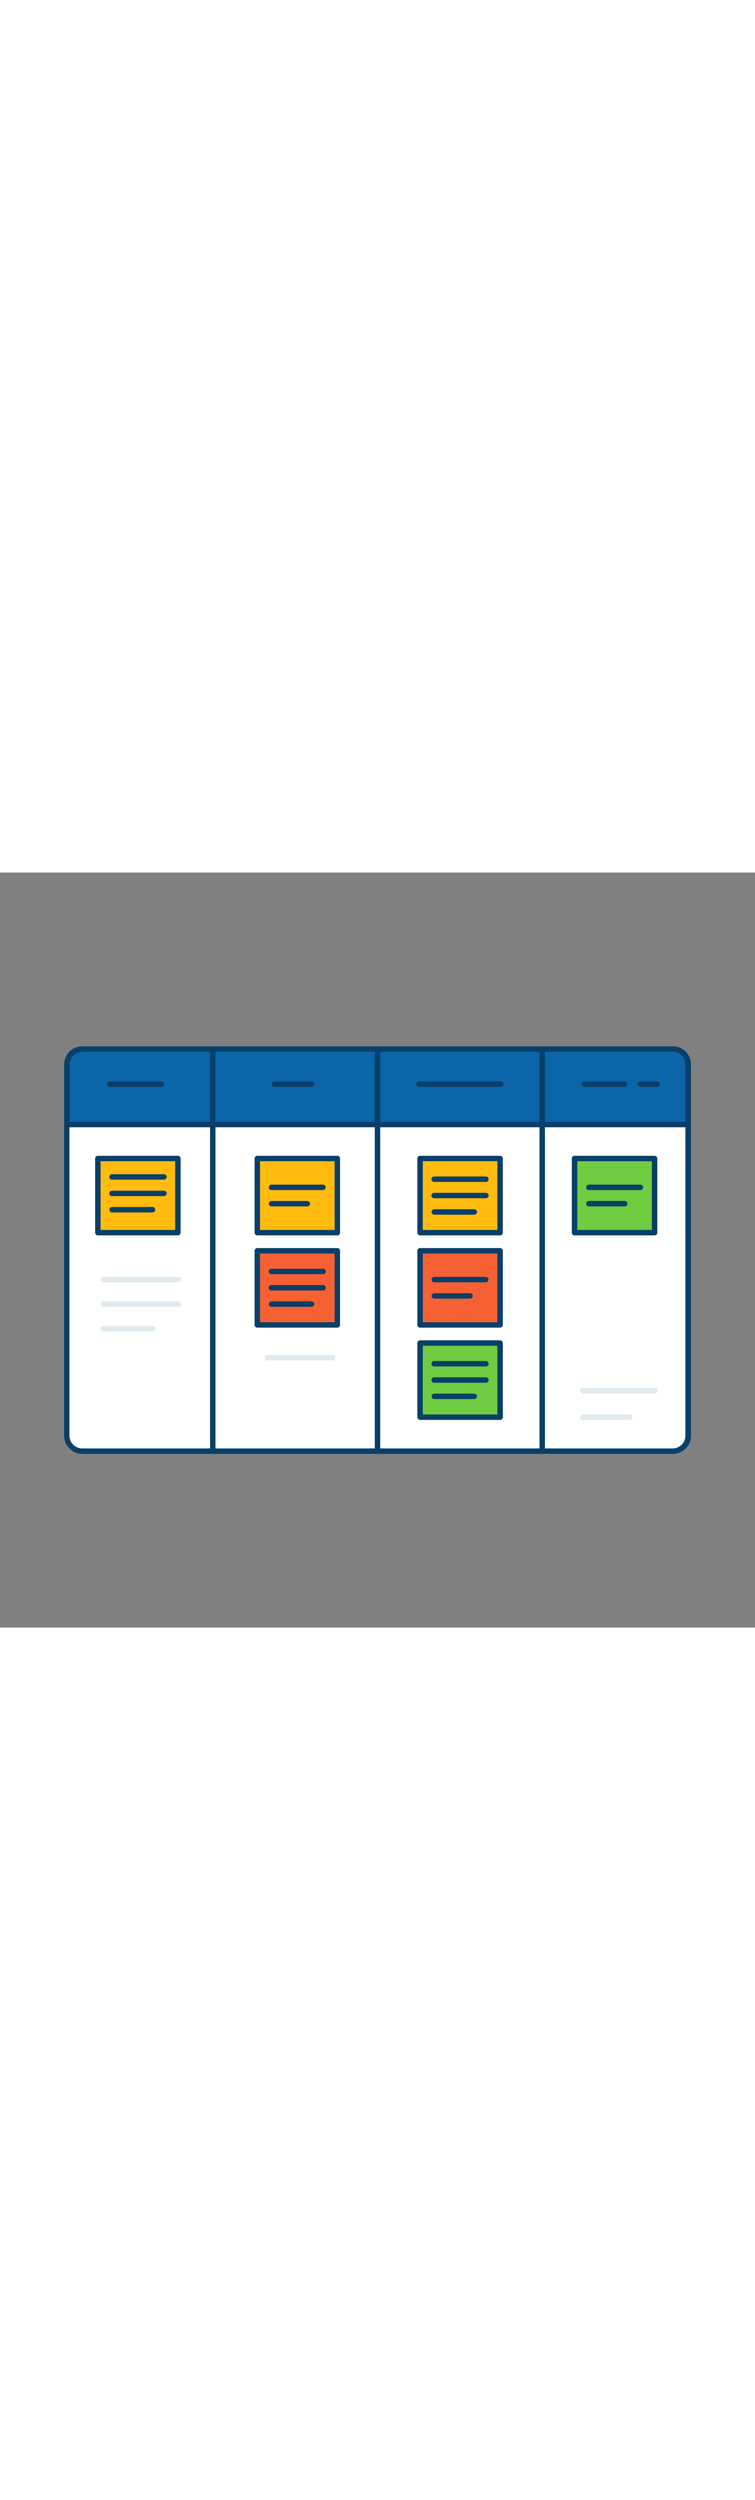 <svg version="1.1" id="Layer_1" xmlns="http://www.w3.org/2000/svg" xmlns:xlink="http://www.w3.org/1999/xlink" x="0px" y="0px" viewBox="0 0 500 500" style="width: 151px;" xml:space="preserve" data-imageid="scrum-board-84" imageName="Scrum Board" class="illustrations_image">
<rect x="0" y="0" width="500" height="500" fill="#808080" stroke="none"/>
<style type="text/css">
	.st0_scrum-board-84{fill:#68E1FD;}
	.st1_scrum-board-84{fill:#093F68;}
	.st2_scrum-board-84{fill:#FFFFFF;}
	.st3_scrum-board-84{fill:#FFBC0E;}
	.st4_scrum-board-84{fill:#F56132;}
	.st5_scrum-board-84{fill:#70CC40;}
	.st6_scrum-board-84{fill:#DFEAEF;}
</style>
<g id="board_scrum-board-84">
	<path class="st0_scrum-board-84 targetColor" d="M49.9,116.9h400.2c3.1,0,5.6,2.5,5.6,5.6v255c0,3.1-2.5,5.6-5.6,5.6H49.9c-3.1,0-5.6-2.5-5.6-5.6v-255&#10;&#9;&#9;C44.2,119.4,46.8,116.9,49.9,116.9z" style="fill: rgb(12, 100, 169);"/>
	<path class="st1_scrum-board-84" d="M445.5,385H54.5c-6.6,0-12-5.4-12-12V127.1c0-6.6,5.4-12,12-12h391.1c6.6,0,12,5.4,12,12v245.8&#10;&#9;&#9;C457.5,379.6,452.2,385,445.5,385z M54.5,118.7c-4.6,0-8.4,3.8-8.4,8.4v245.8c0,4.6,3.8,8.4,8.4,8.4h391.1c4.6,0,8.4-3.8,8.4-8.4&#10;&#9;&#9;V127.1c0-4.6-3.8-8.4-8.4-8.4H54.5z"/>
	<path class="st2_scrum-board-84" d="M44.2,166.9h411.5l0,0v210.6c0,3.1-2.5,5.6-5.6,5.6h0H49.9c-3.1,0-5.6-2.5-5.6-5.6l0,0V166.9L44.2,166.9z"/>
	<path class="st1_scrum-board-84" d="M445.5,385H54.5c-6.6,0-12-5.4-12-12V166.9c0-1,0.8-1.8,1.8-1.8h411.5c1,0,1.8,0.8,1.8,1.8v206.1&#10;&#9;&#9;C457.6,379.6,452.2,385,445.5,385C445.5,385,445.5,385,445.5,385z M46,168.7v204.3c0,4.6,3.8,8.4,8.4,8.4h391.1&#10;&#9;&#9;c4.6,0,8.4-3.8,8.4-8.4V168.7H46z"/>
	<path class="st1_scrum-board-84" d="M140.9,385c-1,0-1.8-0.8-1.8-1.8V116.9c0-1,0.8-1.8,1.8-1.8c1,0,1.8,0.8,1.8,1.8c0,0,0,0,0,0v266.3&#10;&#9;&#9;C142.7,384.1,141.9,385,140.9,385C140.9,385,140.9,385,140.9,385z"/>
	<path class="st1_scrum-board-84" d="M250,385c-1,0-1.8-0.8-1.8-1.8V116.9c0-1,0.8-1.8,1.8-1.8c1,0,1.8,0.8,1.8,1.8v266.3&#10;&#9;&#9;C251.8,384.1,251,385,250,385C250,385,250,385,250,385z"/>
	<path class="st1_scrum-board-84" d="M359.1,385c-1,0-1.8-0.8-1.8-1.8c0,0,0,0,0,0V116.9c0.1-1,0.9-1.8,1.9-1.7c0.9,0.1,1.6,0.8,1.7,1.7v266.3&#10;&#9;&#9;C361,384.1,360.2,385,359.1,385C359.2,385,359.2,385,359.1,385z"/>
	<path class="st1_scrum-board-84" d="M106.8,142H72.6c-1-0.1-1.8-0.9-1.7-1.9c0.1-0.9,0.8-1.6,1.7-1.7h34.3c1,0.1,1.8,0.9,1.7,1.9&#10;&#9;&#9;C108.5,141.2,107.7,141.9,106.8,142z"/>
	<path class="st1_scrum-board-84" d="M206.4,142h-24.8c-1-0.1-1.8-0.9-1.7-1.9c0.1-0.9,0.8-1.6,1.7-1.7h24.8c1,0.1,1.8,0.9,1.7,1.9&#10;&#9;&#9;C208,141.2,207.3,141.9,206.4,142L206.4,142z"/>
	<path class="st1_scrum-board-84" d="M331.6,142h-53.9c-1,0.1-1.9-0.7-1.9-1.7c-0.1-1,0.7-1.9,1.7-1.9c0.1,0,0.2,0,0.3,0h53.9&#10;&#9;&#9;c1,0.1,1.8,0.9,1.7,1.9C333.2,141.2,332.5,141.9,331.6,142z"/>
	<path class="st1_scrum-board-84" d="M434.8,142h-10.6c-1,0.1-1.9-0.7-1.9-1.7c-0.1-1,0.7-1.9,1.7-1.9c0.1,0,0.2,0,0.3,0h10.6&#10;&#9;&#9;c1-0.1,1.9,0.7,1.9,1.7c0.1,1-0.7,1.9-1.7,1.9C435,142,434.9,142,434.8,142z"/>
	<path class="st1_scrum-board-84" d="M413.8,142h-26.8c-1-0.1-1.8-0.9-1.7-1.9c0.1-0.9,0.8-1.6,1.7-1.7h26.8c1,0.1,1.8,0.9,1.7,1.9&#10;&#9;&#9;C415.4,141.2,414.7,141.9,413.8,142z"/>
</g>
<g id="notes-3_scrum-board-84">
	<rect x="278.1" y="189.3" class="st3_scrum-board-84" width="53" height="49.1"/>
	<path class="st1_scrum-board-84" d="M331.2,240.3h-53c-1,0-1.8-0.8-1.8-1.8c0,0,0,0,0,0v-49.1c0-1,0.8-1.8,1.8-1.8c0,0,0,0,0,0h53&#10;&#9;&#9;c1,0,1.8,0.8,1.8,1.8v49.1C333,239.5,332.2,240.3,331.2,240.3C331.2,240.3,331.2,240.3,331.2,240.3z M280,236.7h49.4v-45.5H280&#10;&#9;&#9;V236.7z"/>
	<rect x="278.1" y="250.4" class="st4_scrum-board-84" width="53" height="49.1"/>
	<path class="st1_scrum-board-84" d="M331.2,301.4h-53c-1,0-1.8-0.8-1.8-1.8c0,0,0,0,0,0v-49.1c0-1,0.8-1.8,1.8-1.8c0,0,0,0,0,0h53&#10;&#9;&#9;c1,0,1.8,0.8,1.8,1.8v49.1C333,300.6,332.2,301.4,331.2,301.4C331.2,301.4,331.2,301.4,331.2,301.4z M280,297.8h49.4v-45.5H280&#10;&#9;&#9;V297.8z"/>
	<rect x="278.1" y="311.5" class="st5_scrum-board-84" width="53" height="49.1"/>
	<path class="st1_scrum-board-84" d="M331.2,362.5h-53c-1,0-1.8-0.8-1.8-1.8c0,0,0,0,0,0v-49.1c0-1,0.8-1.8,1.8-1.8c0,0,0,0,0,0h53&#10;&#9;&#9;c1,0,1.8,0.8,1.8,1.8v49.1C333,361.7,332.2,362.5,331.2,362.5C331.2,362.5,331.2,362.5,331.2,362.5z M280,358.9h49.4v-45.5H280&#10;&#9;&#9;V358.9z"/>
	<path class="st1_scrum-board-84" d="M321.8,204.9h-34.3c-1,0-1.8-0.8-1.8-1.8c0-1,0.8-1.8,1.8-1.8h34.3c1,0,1.8,0.8,1.8,1.8&#10;&#9;&#9;C323.6,204.1,322.8,204.9,321.8,204.9C321.8,204.9,321.8,204.9,321.8,204.9z"/>
	<path class="st1_scrum-board-84" d="M321.8,215.7h-34.3c-1,0-1.8-0.8-1.8-1.8c0-1,0.8-1.8,1.8-1.8h34.3c1,0,1.8,0.8,1.8,1.8&#10;&#9;&#9;C323.6,214.9,322.8,215.7,321.8,215.7C321.8,215.7,321.8,215.7,321.8,215.7z"/>
	<path class="st1_scrum-board-84" d="M314.2,226.6h-26.7c-1-0.1-1.8-0.9-1.7-1.9c0.1-0.9,0.8-1.6,1.7-1.7h26.7c1,0.1,1.8,0.9,1.7,1.9&#10;&#9;&#9;C315.8,225.8,315.1,226.5,314.2,226.6z"/>
	<path class="st1_scrum-board-84" d="M321.8,327.1h-34.3c-1,0-1.8-0.8-1.8-1.8c0-1,0.8-1.8,1.8-1.8h34.3c1,0,1.8,0.8,1.8,1.8&#10;&#9;&#9;C323.6,326.3,322.8,327.1,321.8,327.1C321.8,327.1,321.8,327.1,321.8,327.1z"/>
	<path class="st1_scrum-board-84" d="M321.8,337.9h-34.3c-1,0-1.8-0.8-1.8-1.8c0-1,0.8-1.8,1.8-1.8h34.3c1,0,1.8,0.8,1.8,1.8&#10;&#9;&#9;C323.6,337.1,322.8,337.9,321.8,337.9z"/>
	<path class="st1_scrum-board-84" d="M314.2,348.7h-26.7c-1-0.1-1.8-0.9-1.7-1.9c0.1-0.9,0.8-1.6,1.7-1.7h26.7c1,0.1,1.8,0.9,1.7,1.9&#10;&#9;&#9;C315.8,348,315.1,348.7,314.2,348.7z"/>
	<path class="st1_scrum-board-84" d="M321.8,271.4h-34.3c-1-0.1-1.8-0.9-1.7-1.9c0.1-0.9,0.8-1.6,1.7-1.7h34.3c1,0.1,1.8,0.9,1.7,1.9&#10;&#9;&#9;C323.4,270.6,322.7,271.3,321.8,271.4z"/>
	<path class="st1_scrum-board-84" d="M311.4,282.2h-23.9c-1-0.1-1.8-0.9-1.7-1.9c0.1-0.9,0.8-1.6,1.7-1.7h23.9c1,0.1,1.8,0.9,1.7,1.9&#10;&#9;&#9;C313,281.4,312.3,282.2,311.4,282.2z"/>
</g>
<g id="notes-1_scrum-board-84">
	<rect x="64.8" y="189.3" class="st3_scrum-board-84" width="53" height="49.1"/>
	<path class="st1_scrum-board-84" d="M117.8,240.3h-53c-1,0-1.8-0.8-1.8-1.8c0,0,0,0,0,0v-49.1c0-1,0.8-1.8,1.8-1.8h53c1,0,1.8,0.8,1.8,1.8&#10;&#9;&#9;c0,0,0,0,0,0v49.1C119.6,239.5,118.8,240.3,117.8,240.3C117.8,240.3,117.8,240.3,117.8,240.3z M66.6,236.7H116v-45.5H66.6V236.7z"/>
	<path class="st1_scrum-board-84" d="M108.6,203.4H74.3c-1,0.1-1.9-0.7-1.9-1.7s0.7-1.9,1.7-1.9c0.1,0,0.2,0,0.3,0h34.3c1,0.1,1.8,0.9,1.7,1.9&#10;&#9;&#9;C110.2,202.7,109.5,203.4,108.6,203.4z"/>
	<path class="st1_scrum-board-84" d="M108.6,214.3H74.3c-1,0.1-1.9-0.7-1.9-1.7s0.7-1.9,1.7-1.9c0.1,0,0.2,0,0.3,0h34.3c1,0.1,1.8,0.9,1.7,1.9&#10;&#9;&#9;C110.2,213.5,109.5,214.2,108.6,214.3z"/>
	<path class="st1_scrum-board-84" d="M101,225.1H74.3c-1,0-1.8-0.8-1.8-1.8c0-1,0.8-1.8,1.8-1.8c0,0,0,0,0,0H101c1,0,1.8,0.8,1.8,1.8&#10;&#9;&#9;C102.8,224.3,102,225.1,101,225.1C101,225.1,101,225.1,101,225.1z"/>
	<path class="st6_scrum-board-84" d="M117.8,271.4H68.5c-1,0.1-1.9-0.7-1.9-1.7c-0.1-1,0.7-1.9,1.7-1.9c0.1,0,0.2,0,0.3,0h49.4&#10;&#9;&#9;c1-0.1,1.9,0.7,1.9,1.7c0.1,1-0.7,1.9-1.7,1.9C118,271.4,117.9,271.4,117.8,271.4z"/>
	<path class="st6_scrum-board-84" d="M117.8,287.6H68.5c-1,0.1-1.9-0.7-1.9-1.7c-0.1-1,0.7-1.9,1.7-1.9c0.1,0,0.2,0,0.3,0h49.4&#10;&#9;&#9;c1-0.1,1.9,0.7,1.9,1.7c0.1,1-0.7,1.9-1.7,1.9C118,287.7,117.9,287.7,117.8,287.6z"/>
	<path class="st6_scrum-board-84" d="M101,303.9H68.5c-1,0-1.8-0.8-1.8-1.8c0-1,0.8-1.8,1.8-1.8c0,0,0,0,0,0H101c1,0,1.8,0.8,1.8,1.8&#10;&#9;&#9;C102.8,303.1,102,303.9,101,303.9z"/>
</g>
<g id="notes-4_scrum-board-84">
	<rect x="380.5" y="189.3" class="st5_scrum-board-84" width="53" height="49.1"/>
	<path class="st1_scrum-board-84" d="M433.5,240.3h-53c-1,0-1.8-0.8-1.8-1.8c0,0,0,0,0,0v-49.1c0-1,0.8-1.8,1.8-1.8c0,0,0,0,0,0h53&#10;&#9;&#9;c1,0,1.8,0.8,1.8,1.8v49.1C435.4,239.5,434.5,240.3,433.5,240.3C433.5,240.3,433.5,240.3,433.5,240.3z M382.3,236.7h49.4v-45.5&#10;&#9;&#9;h-49.4V236.7z"/>
	<path class="st1_scrum-board-84" d="M424.2,210.3h-34.3c-1-0.1-1.8-0.9-1.7-1.9c0.1-0.9,0.8-1.6,1.7-1.7h34.3c1,0.1,1.8,0.9,1.7,1.9&#10;&#9;&#9;C425.8,209.5,425.1,210.2,424.2,210.3z"/>
	<path class="st1_scrum-board-84" d="M413.8,221.1h-23.9c-1-0.1-1.8-0.9-1.7-1.9c0.1-0.9,0.8-1.6,1.7-1.7h23.9c1,0.1,1.8,0.9,1.7,1.9&#10;&#9;&#9;C415.4,220.4,414.7,221.1,413.8,221.1z"/>
	<path class="st6_scrum-board-84" d="M417,362.5h-31c-1-0.1-1.8-0.9-1.7-1.9c0.1-0.9,0.8-1.6,1.7-1.7h31c1,0.1,1.8,0.9,1.7,1.9&#10;&#9;&#9;C418.6,361.7,417.9,362.4,417,362.5z"/>
	<path class="st6_scrum-board-84" d="M433.5,345H386c-1,0-1.8-0.8-1.8-1.8c0-1,0.8-1.8,1.8-1.8h47.6c1,0,1.8,0.8,1.8,1.8&#10;&#9;&#9;C435.4,344.2,434.6,345,433.5,345C433.6,345,433.6,345,433.5,345L433.5,345z"/>
</g>
<g id="notes-2_scrum-board-84">
	<rect x="170.4" y="189.3" class="st3_scrum-board-84" width="53" height="49.1"/>
	<path class="st1_scrum-board-84" d="M223.4,240.3h-53c-1,0-1.8-0.8-1.8-1.8c0,0,0,0,0,0v-49.1c0-1,0.8-1.8,1.8-1.8h53c1,0,1.8,0.8,1.8,1.8&#10;&#9;&#9;c0,0,0,0,0,0v49.1C225.2,239.5,224.4,240.3,223.4,240.3C223.4,240.3,223.4,240.3,223.4,240.3z M172.2,236.7h49.4v-45.5h-49.4V236.7&#10;&#9;&#9;z"/>
	<rect x="170.4" y="250.4" class="st4_scrum-board-84" width="53" height="49.1"/>
	<path class="st1_scrum-board-84" d="M223.4,301.4h-53c-1,0-1.8-0.8-1.8-1.8c0,0,0,0,0,0v-49.1c0-1,0.8-1.8,1.8-1.8h53c1,0,1.8,0.8,1.8,1.8&#10;&#9;&#9;c0,0,0,0,0,0v49.1C225.2,300.6,224.4,301.4,223.4,301.4C223.4,301.4,223.4,301.4,223.4,301.4z M172.2,297.8h49.4v-45.5h-49.4V297.8&#10;&#9;&#9;z"/>
	<path class="st1_scrum-board-84" d="M214,266h-34.3c-1,0-1.8-0.8-1.8-1.8c0-1,0.8-1.8,1.8-1.8H214c1,0,1.8,0.8,1.8,1.8&#10;&#9;&#9;C215.8,265.2,215,266,214,266z"/>
	<path class="st1_scrum-board-84" d="M214,276.8h-34.3c-1,0-1.8-0.8-1.8-1.8c0-1,0.8-1.8,1.8-1.8H214c1,0,1.8,0.8,1.8,1.8&#10;&#9;&#9;C215.8,276,215,276.8,214,276.8C214,276.8,214,276.8,214,276.8z"/>
	<path class="st1_scrum-board-84" d="M206.4,287.6h-26.7c-1-0.1-1.8-0.9-1.7-1.9c0.1-0.9,0.8-1.6,1.7-1.7h26.7c1,0.1,1.8,0.9,1.7,1.9&#10;&#9;&#9;C208,286.9,207.3,287.6,206.4,287.6L206.4,287.6z"/>
	<path class="st1_scrum-board-84" d="M214,210.3h-34.3c-1-0.1-1.8-0.9-1.7-1.9c0.1-0.9,0.8-1.6,1.7-1.7H214c1,0.1,1.8,0.9,1.7,1.9&#10;&#9;&#9;C215.6,209.5,214.9,210.2,214,210.3z"/>
	<path class="st1_scrum-board-84" d="M203.6,221.1h-23.9c-1-0.1-1.8-0.9-1.7-1.9c0.1-0.9,0.8-1.6,1.7-1.7h23.9c1,0.1,1.8,0.9,1.7,1.9&#10;&#9;&#9;C205.2,220.4,204.5,221.1,203.6,221.1z"/>
	<path class="st6_scrum-board-84" d="M220.4,323.1h-43.3c-1-0.1-1.8-0.9-1.7-1.9c0.1-0.9,0.8-1.6,1.7-1.7h43.3c1,0.1,1.8,0.9,1.7,1.9&#10;&#9;&#9;C222,322.3,221.3,323,220.4,323.1L220.4,323.1z"/>
</g>
</svg>
